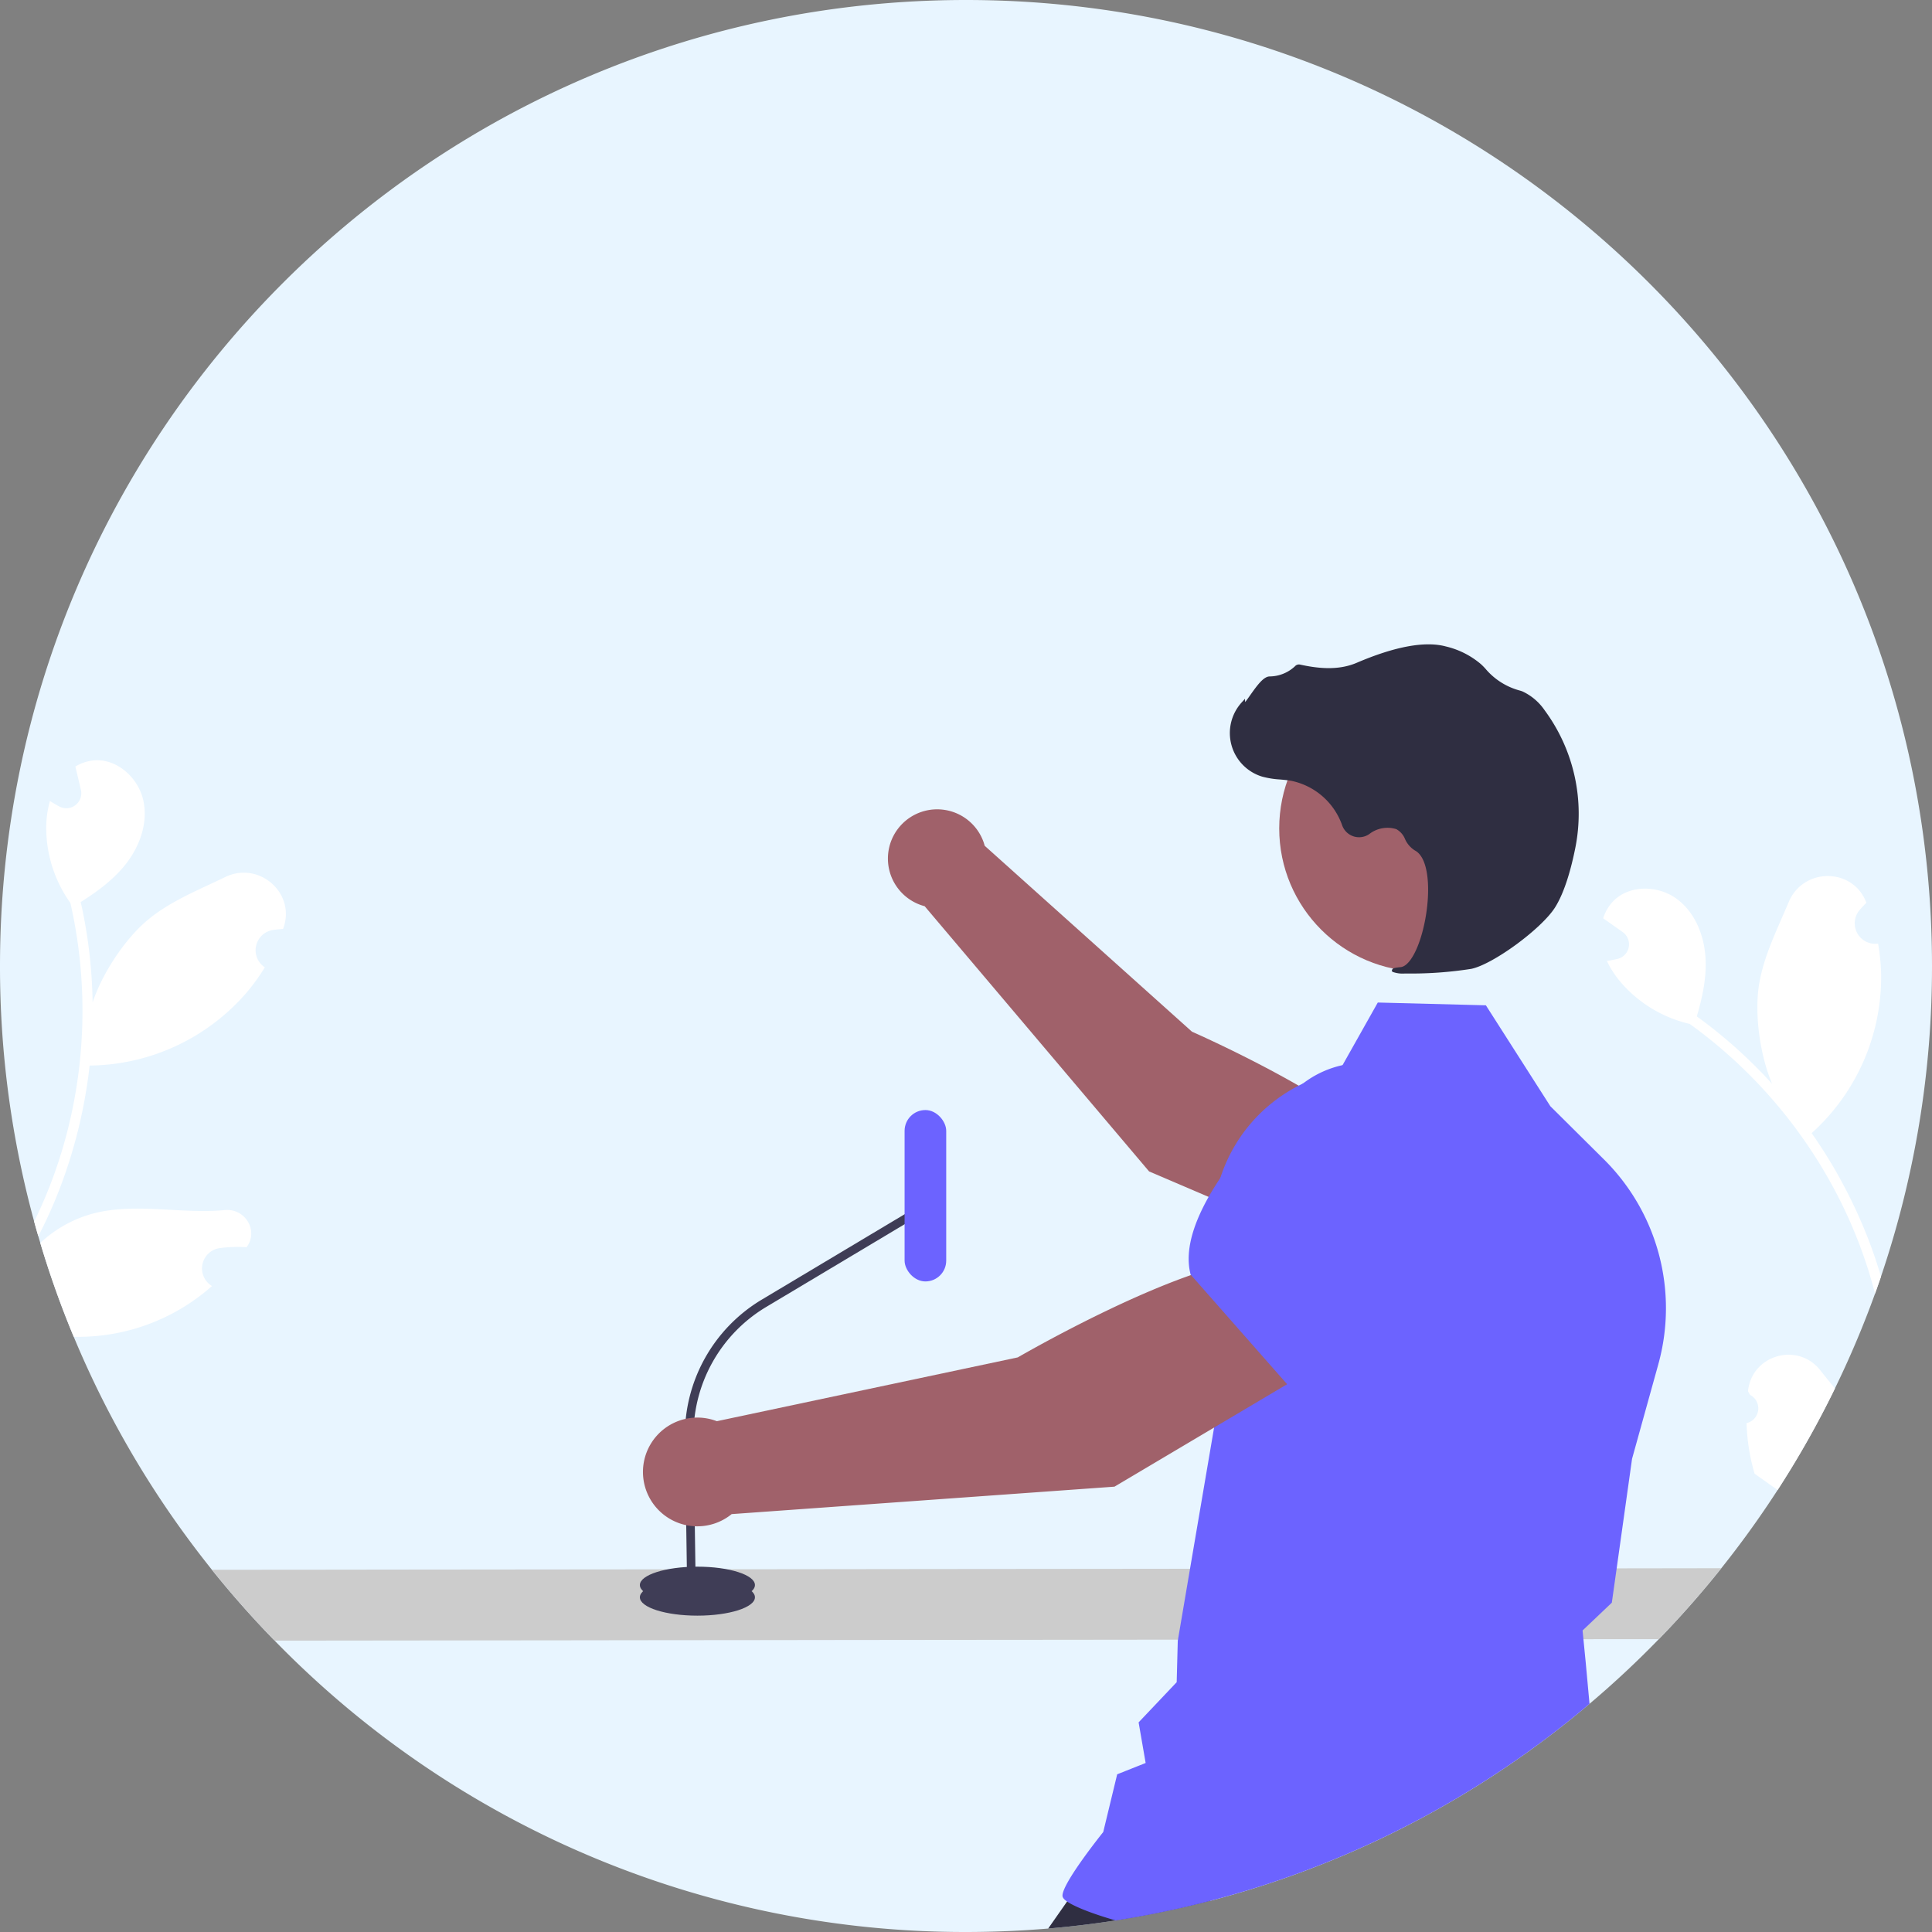 <?xml version="1.0" encoding="UTF-8" standalone="no"?>
<svg
   xmlns:dc="http://purl.org/dc/elements/1.1/"
   xmlns:cc="http://creativecommons.org/ns#"
   xmlns:rdf="http://www.w3.org/1999/02/22-rdf-syntax-ns#"
   xmlns:svg="http://www.w3.org/2000/svg"
   xmlns="http://www.w3.org/2000/svg"
   xmlns:sodipodi="http://sodipodi.sourceforge.net/DTD/sodipodi-0.dtd"
   xmlns:inkscape="http://www.inkscape.org/namespaces/inkscape"
   data-name="Layer 1"
   width="245"
   height="245"
   viewBox="0 0 245 245"
   version="1.1"
   id="svg38"
   sodipodi:docname="undraw_conference_speaker_re_1rna.svg"
   inkscape:version="0.92.5 (2060ec1f9f, 2020-04-08)">
  <rect x="0" y="0" width="245" height="245" fill="#808080" stroke="none"/>
  <defs
     id="defs42" />
  <sodipodi:namedview
     pagecolor="#ffffff"
     bordercolor="#666666"
     borderopacity="1"
     objecttolerance="10"
     gridtolerance="10"
     guidetolerance="10"
     inkscape:pageopacity="0"
     inkscape:pageshadow="2"
     inkscape:window-width="1920"
     inkscape:window-height="1021"
     id="namedview40"
     showgrid="false"
     fit-margin-top="0"
     fit-margin-left="0"
     fit-margin-right="0"
     fit-margin-bottom="0"
     inkscape:zoom="0.34911243"
     inkscape:cx="-164.70327"
     inkscape:cy="338.00028"
     inkscape:window-x="0"
     inkscape:window-y="32"
     inkscape:window-maximized="1"
     inkscape:current-layer="svg38" />
  <path
     d="m 245,122.5 a 122.302,122.302 0 0 1 -6.469,39.388 q -0.37,1.087 -0.757,2.167 a 122.642,122.642 0 0 1 -19.488,34.811 q -3.74,4.692 -7.926,8.995 -4.186,4.311 -8.789,8.202 a 121.865,121.865 0 0 1 -60.083,27.472 h -0.003 q -4.24,0.658 -8.564,1.026 -5.148,0.435 -10.42,0.439 A 122.116,122.116 0 0 1 34.826,208.051 q -1.201,-1.229 -2.367,-2.493 -2.903,-3.148 -5.585,-6.491 -1.506,-1.881 -2.939,-3.82 A 122.034,122.034 0 0 1 9.351,169.521 120.417,120.417 0 0 1 5.11,157.619 C 5.023,157.333 4.94,157.046 4.857,156.76 Q 4.585,155.836 4.331,154.901 A 122.638,122.638 0 0 1 3.8411848e-5,122.5 C 3.8411848e-5,54.846 54.846,0 122.5,0 190.154,0 245,54.846 245,122.5 Z"
     id="path2"
     inkscape:connector-curvature="0"
     style="fill:#e8f5ff;stroke-width:0.362;fill-opacity:1"
     inkscape:export-xdpi="300"
     inkscape:export-ydpi="300" />
  <path
     d="m 155.963,232.322 -2.479,8.724 a 122.366,122.366 0 0 1 -11.996,2.49 h -0.003 q -4.24,0.658 -8.564,1.026 l 8.064,-11.522 1.145,-0.101 z"
     id="path4"
     inkscape:connector-curvature="0"
     style="fill:#2f2e41;stroke-width:0.362"
     inkscape:export-xdpi="300"
     inkscape:export-ydpi="300" />
  <path
     d="m 218.286,198.867 q -3.74,4.692 -7.926,8.995 l -9.561,0.007 -51.417,0.058 -9.256,0.011 -6.154,0.007 -9.155,0.007 -7.042,0.007 -13.007,0.015 -7.673,0.011 -16.157,0.015 -7.712,0.011 -21.372,0.022 -13.424,0.015 -3.603,0.003 q -1.201,-1.229 -2.367,-2.493 -2.903,-3.148 -5.585,-6.491 l 7.459,-0.007 5.081,-0.003 11.764,-0.015 22.702,-0.022 7.673,-0.007 3.102,-0.003 h 0.011 l 2.436,-0.003 1.091,-0.003 2.794,-0.003 h 1.182 l 8.285,-0.007 17.871,-0.022 7.865,-0.007 7.531,-0.007 7.06,-0.007 10.13,-0.011 54.103,-0.054 z"
     id="path6"
     inkscape:connector-curvature="0"
     style="fill:#cccccc;stroke-width:0.362"
     inkscape:export-xdpi="300"
     inkscape:export-ydpi="300" />
  <ellipse
     cx="88.439"
     cy="202.554"
     rx="7.296"
     ry="2.329"
     id="ellipse8"
     style="fill:#3f3d56;stroke-width:0.362"
     inkscape:export-xdpi="300"
     inkscape:export-ydpi="300" />
  <ellipse
     cx="88.439"
     cy="201.001"
     rx="7.296"
     ry="2.329"
     id="ellipse10"
     style="fill:#3f3d56;stroke-width:0.362"
     inkscape:export-xdpi="300"
     inkscape:export-ydpi="300" />
  <path
     d="m 87.156,202.562 1.087,-0.016 -0.3,-20.303 a 18.94,18.94 0 0 1 9.194,-16.49 l 20.752,-12.404 -0.558,-0.933 -20.752,12.405 a 20.03,20.03 0 0 0 -9.724,17.44 z"
     id="path12"
     inkscape:connector-curvature="0"
     style="fill:#3f3d56;stroke-width:0.362"
     inkscape:export-xdpi="300"
     inkscape:export-ydpi="300" />
  <rect
     x="-119.991"
     y="-162.501"
     width="5.278"
     height="21.734"
     rx="2.639"
     transform="scale(-1)"
     id="rect14"
     style="fill:#6c63ff;stroke-width:0.362"
     inkscape:export-xdpi="300"
     inkscape:export-ydpi="300" />
  <path
     d="m 117.259,114.919 28.459,33.631 24.265,10.387 6.468,-12.572 c -5.933,-7.059 -25.293,-15.533 -25.293,-15.533 l -26.288,-23.579 c -0.047,-0.173 -0.098,-0.347 -0.161,-0.519 a 6.245,6.245 0 1 0 -7.449,8.184 z"
     id="path16"
     inkscape:connector-curvature="0"
     style="fill:#a0616a;stroke-width:0.362"
     inkscape:export-xdpi="300"
     inkscape:export-ydpi="300" />
  <path
     d="m 173.915,142.545 -6.277,16.072 0.006,0.062 c 0.626,6.175 10.272,11.892 18.254,15.601 a 11.451,11.451 0 0 0 14.854,-4.876 v 0 a 11.477,11.477 0 0 0 -0.733,-12.093 l -6.338,-8.875 z"
     id="path18"
     inkscape:connector-curvature="0"
     style="fill:#6c63ff;stroke-width:0.362"
     inkscape:export-xdpi="300"
     inkscape:export-ydpi="300" />
  <path
     d="m 210.301,172.982 -3.338,12.014 -1.95,13.885 -0.602,4.269 -0.015,0.091 -3.708,3.523 0.109,1.105 0.29,2.947 0.482,5.248 a 121.951,121.951 0 0 1 -60.083,27.472 c -0.003,0.003 -0.003,0 -0.003,0 -2.961,-0.848 -5.284,-1.769 -6.219,-2.439 -0.37,-0.261 -0.536,-0.493 -0.529,-0.728 0.04,-1.569 4.494,-7.201 5.168,-8.046 l 1.769,-7.321 3.61,-1.435 -0.892,-5.15 4.828,-5.096 0.138,-5.244 0.025,-0.149 1.529,-8.992 3.052,-17.907 0.312,-1.834 -0.283,-14.142 -0.083,-4.284 -0.098,-4.886 a 20.083,20.083 0 0 1 0.275,-3.751 19.322,19.322 0 0 1 0.667,-2.754 20.022,20.022 0 0 1 9.93,-11.703 c 0.185,-0.094 0.37,-0.185 0.558,-0.275 0,0 0,-0.003 0.003,0 a 19.899,19.899 0 0 1 4.548,-1.511 l 0.457,-0.812 4.472,-7.944 13.707,0.352 8.176,12.797 6.824,6.774 a 26.57,26.57 0 0 1 6.872,25.928 z"
     id="path20"
     inkscape:connector-curvature="0"
     style="fill:#6c63ff;stroke-width:0.362"
     inkscape:export-xdpi="300"
     inkscape:export-ydpi="300" />
  <circle
     cx="180.379"
     cy="105.049"
     r="18.159"
     id="circle22"
     style="fill:#a0616a;stroke-width:0.362"
     inkscape:export-xdpi="300"
     inkscape:export-ydpi="300" />
  <path
     d="m 178.164,123.451 a 49.386,49.386 0 0 0 8.401,-0.587 c 2.754,-0.56 8.915,-5.075 10.633,-7.792 v 0 c 1.276,-2.019 2.092,-5.171 2.552,-7.46 a 22.077,22.077 0 0 0 -3.861,-17.526 6.975,6.975 0 0 0 -2.817,-2.404 c -0.101,-0.04 -0.205,-0.074 -0.31,-0.104 a 8.606,8.606 0 0 1 -4.281,-2.649 7.097,7.097 0 0 0 -0.712,-0.732 10.6,10.6 0 0 0 -4.423,-2.221 c -2.629,-0.704 -6.434,-0.005 -11.308,2.078 -2.449,1.047 -5.127,0.668 -7.188,0.221 a 0.674,0.674 0 0 0 -0.635,0.217 4.759,4.759 0 0 1 -3.235,1.289 c -0.736,0.032 -1.509,1.052 -2.443,2.382 -0.212,0.302 -0.459,0.654 -0.638,0.868 l -0.024,-0.412 -0.417,0.459 a 5.775,5.775 0 0 0 2.607,9.409 11.263,11.263 0 0 0 2.265,0.361 c 0.464,0.042 0.943,0.085 1.403,0.165 a 8.707,8.707 0 0 1 6.47,5.65 2.277,2.277 0 0 0 3.437,1.106 3.762,3.762 0 0 1 3.428,-0.624 2.498,2.498 0 0 1 1.104,1.252 3.255,3.255 0 0 0 1.235,1.441 c 1.866,0.962 1.995,5.225 1.325,8.779 -0.646,3.425 -1.923,5.903 -3.106,6.026 -0.91,0.094 -1.015,0.159 -1.08,0.32 l -0.059,0.144 0.102,0.135 a 3.719,3.719 0 0 0 1.572,0.21 z"
     id="path24"
     inkscape:connector-curvature="0"
     style="fill:#2f2e41;stroke-width:0.362"
     inkscape:export-xdpi="300"
     inkscape:export-ydpi="300" />
  <path
     d="m 166.402,173.647 -7.002,-13.959 c -10.163,0.694 -30.333,12.445 -30.333,12.445 l -38.163,8.091 a 6.895,6.895 0 1 0 1.88,11.782 l 48.546,-3.48 z"
     id="path26"
     inkscape:connector-curvature="0"
     style="fill:#a0616a;stroke-width:0.362"
     inkscape:export-xdpi="300"
     inkscape:export-ydpi="300" />
  <path
     d="m 163.578,175.939 18.286,-13.589 3.221,-11.607 a 12.678,12.678 0 0 0 -3.813,-12.828 v 0 a 12.648,12.648 0 0 0 -17.26,0.557 c -6.881,6.868 -14.73,16.451 -13.044,23.095 l 0.017,0.067 z"
     id="path28"
     inkscape:connector-curvature="0"
     style="fill:#6c63ff;stroke-width:0.362"
     inkscape:export-xdpi="300"
     inkscape:export-ydpi="300" />
  <path
     d="m 31.343,158.058 c -0.022,0.033 -0.043,0.065 -0.069,0.101 a 17.413,17.413 0 0 0 -2.175,-0.003 q -0.62,0.038 -1.239,0.12 a 2.602,2.602 0 0 0 -1.116,4.719 l 0.043,0.029 c 0.033,0.022 0.058,0.04 0.091,0.062 A 25.562,25.562 0 0 1 9.351,169.521 120.417,120.417 0 0 1 5.11,157.619 15.762,15.762 0 0 1 12.116,153.81 c 5.255,-1.268 11.119,0.163 16.378,-0.359 2.53,-0.25 4.287,2.508 2.849,4.606 z"
     id="path30"
     inkscape:connector-curvature="0"
     style="fill:#ffffff;stroke-width:0.362"
     inkscape:export-xdpi="300"
     inkscape:export-ydpi="300" />
  <path
     d="m 35.942,117.676 c -0.014,0.04 -0.029,0.083 -0.047,0.127 -0.413,0.025 -0.826,0.069 -1.239,0.123 a 2.599,2.599 0 0 0 -1.116,4.715 l 0.043,0.033 a 25.698,25.698 0 0 1 -2.298,3.182 26.641,26.641 0 0 1 -19.212,9.253 c -0.239,0.007 -0.471,0.015 -0.707,0.015 a 63.272,63.272 0 0 1 -3.929,15.954 58.074,58.074 0 0 1 -2.58,5.683 q -0.272,-0.924 -0.526,-1.859 c 0.043,-0.083 0.083,-0.163 0.123,-0.246 a 58.692,58.692 0 0 0 2.533,-6.078 q 0.897,-2.55 1.566,-5.165 a 61.78,61.78 0 0 0 0.377,-28.9 16.44,16.44 0 0 1 -3.066,-9.361 12.558,12.558 0 0 1 0.468,-3.581 c 0.279,0.185 0.573,0.359 0.863,0.522 0.091,0.051 0.185,0.101 0.279,0.152 l 0.033,0.018 a 1.898,1.898 0 0 0 2.751,-2.106 C 10.206,99.935 10.152,99.714 10.101,99.493 10.021,99.152 9.938,98.812 9.862,98.471 a 0.568,0.568 0 0 1 -0.029,-0.105 C 9.742,97.978 9.648,97.594 9.557,97.206 a 5.479,5.479 0 0 1 2.381,-0.783 c 2.903,-0.232 5.585,2.2 6.226,5.038 0.652,2.841 -0.431,5.864 -2.236,8.147 -1.548,1.953 -3.581,3.45 -5.697,4.784 0.047,0.217 0.101,0.431 0.149,0.645 a 62.5,62.5 0 0 1 1.363,12.08 c 1.29,-3.849 4.085,-7.883 6.614,-10.133 2.881,-2.562 6.68,-4.059 10.217,-5.77 4.244,-2.055 8.948,2.015 7.368,6.462 z"
     id="path32"
     inkscape:connector-curvature="0"
     style="fill:#ffffff;stroke-width:0.362"
     inkscape:export-xdpi="300"
     inkscape:export-ydpi="300" />
  <path
     d="m 230.836,173.772 c 0.605,0.768 1.232,1.533 1.859,2.301 a 121.457,121.457 0 0 1 -7.27,12.873 q -0.299,-0.212 -0.598,-0.424 a 0.768,0.768 0 0 1 -0.091,-0.058 c -0.743,-0.529 -1.49,-1.051 -2.233,-1.58 v -0.003 a 25.371,25.371 0 0 1 -1.018,-6.415 1.917,1.917 0 0 0 0.446,-3.574 c -0.098,-0.17 -0.167,-0.294 -0.265,-0.468 0.003,-0.043 0.011,-0.091 0.015,-0.134 0.569,-4.527 6.339,-6.107 9.155,-2.519 z"
     id="path34"
     inkscape:connector-curvature="0"
     style="fill:#ffffff;stroke-width:0.362"
     inkscape:export-xdpi="300"
     inkscape:export-ydpi="300" />
  <path
     d="m 237.342,158.261 q 0.652,1.794 1.189,3.628 -0.37,1.087 -0.757,2.167 -0.147,-0.571 -0.304,-1.142 a 58.697,58.697 0 0 0 -2.12,-6.234 q -1.011,-2.506 -2.24,-4.907 a 61.742,61.742 0 0 0 -18.832,-21.927 16.436,16.436 0 0 1 -8.492,-4.994 12.633,12.633 0 0 1 -2.019,-2.994 c 0.333,-0.047 0.667,-0.112 0.993,-0.181 0.101,-0.022 0.207,-0.047 0.308,-0.069 l 0.04,-0.007 a 1.9,1.9 0 0 0 0.67,-3.4 c -0.185,-0.134 -0.373,-0.265 -0.558,-0.395 -0.283,-0.207 -0.569,-0.402 -0.855,-0.605 a 0.902,0.902 0 0 1 -0.087,-0.062 c -0.326,-0.232 -0.652,-0.457 -0.975,-0.692 a 5.507,5.507 0 0 1 1.265,-2.16 c 2.026,-2.091 5.643,-2.044 8.006,-0.341 2.367,1.703 3.555,4.686 3.708,7.593 0.134,2.49 -0.402,4.954 -1.109,7.357 0.178,0.13 0.362,0.254 0.54,0.388 a 62.093,62.093 0 0 1 9.01,8.158 c -1.577,-3.74 -2.149,-8.618 -1.74,-11.978 0.468,-3.827 2.327,-7.462 3.849,-11.083 1.823,-4.349 8.042,-4.407 9.796,-0.029 0.018,0.043 0.036,0.083 0.051,0.127 q -0.44,0.44 -0.848,0.913 a 2.6,2.6 0 0 0 2.28,4.277 l 0.054,-0.007 a 26.129,26.129 0 0 1 0.384,3.911 26.641,26.641 0 0 1 -8.292,19.643 c -0.174,0.163 -0.344,0.323 -0.522,0.478 a 61.851,61.851 0 0 1 4.512,7.491 62.499,62.499 0 0 1 3.095,7.075 z"
     id="path36"
     inkscape:connector-curvature="0"
     style="fill:#ffffff;stroke-width:0.362"
     inkscape:export-xdpi="300"
     inkscape:export-ydpi="300" />
</svg>
